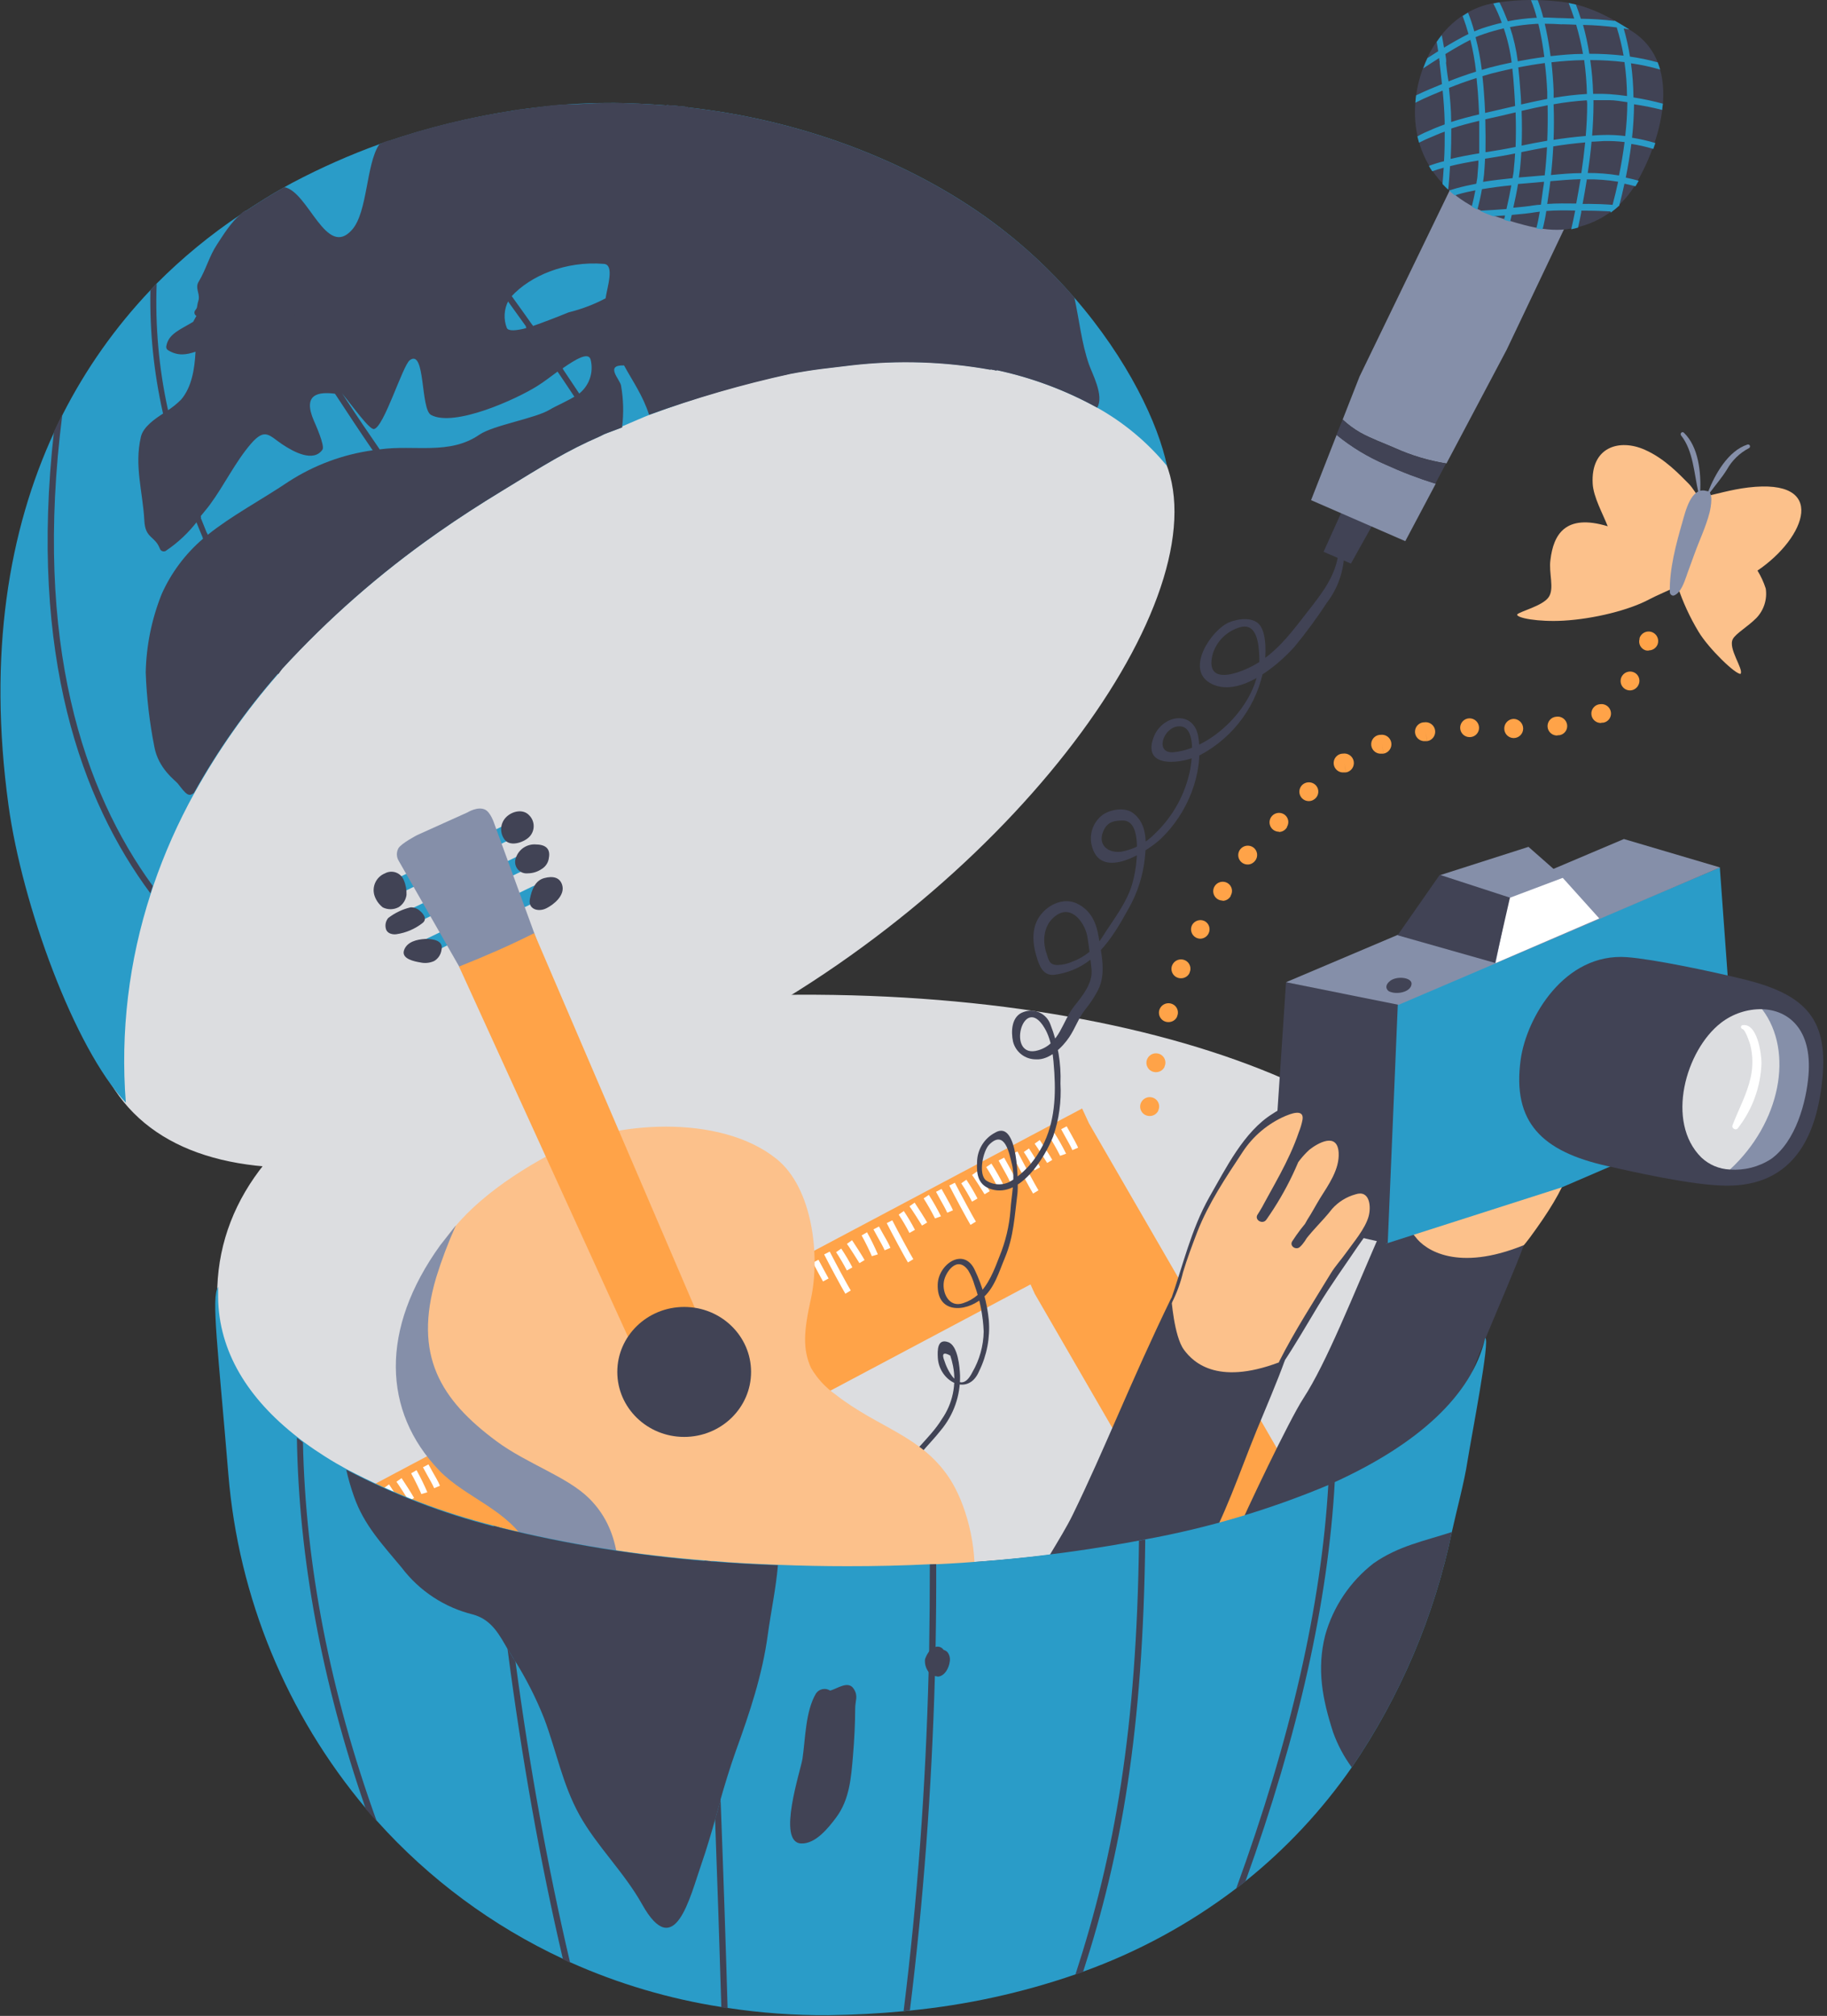 <svg width="292" height="322" viewBox="0 0 292 322" fill="none" xmlns="http://www.w3.org/2000/svg">
<rect x="0" y="0" width="292" height="322" fill="#333333" stroke="none"/>
<g clip-path="url(#clip0_1711_7310)">
<path d="M185.87 72.89C174.29 48.75 126.19 50.52 77.99 73.46C29.79 96.4 5.04 146.71 16.54 170.89C28.04 195.07 69.54 189.89 117.04 164.39C164.04 139.14 195.87 93.72 185.87 72.89Z" fill="#DCDDE0"/>
<path d="M135.37 250.22C187.26 250.22 230.87 236.88 236.7 213.09C237.146 211.28 237.371 209.424 237.37 207.56C237.37 180.31 192.07 159.25 130.37 158.89C74.72 158.56 35.79 176.24 34.73 205.61C34.73 206.15 34.73 206.68 34.73 207.22C35.04 234.47 79.59 250.22 135.37 250.22Z" fill="#DCDDE0"/>
<path d="M164.7 205.16L165.39 206.68L195.5 258.71L221.37 261.22L174.04 179.42L172.95 177.06L46.37 244.22L84.17 247.9L164.7 205.16Z" fill="#FFA348"/>
<path d="M135.35 202.94C134.831 201.932 134.257 200.954 133.63 200.01L134.45 199.44C135.099 200.406 135.694 201.407 136.23 202.44L135.35 202.94Z" fill="white"/>
<path d="M137.36 201.76C137.12 201.35 135.64 199.04 135.36 198.68L136.18 198.1C136.45 198.48 137.95 200.82 138.18 201.27L137.36 201.76Z" fill="white"/>
<path d="M139.34 200.65C139.25 200.36 138.19 198.16 137.71 197.34L138.57 196.83C139.209 197.975 139.786 199.153 140.3 200.36L139.34 200.65Z" fill="white"/>
<path d="M141.39 199.71C141.16 199.17 140.67 198.3 140.23 197.52C139.99 197.09 139.76 196.68 139.6 196.37L140.48 195.91C140.64 196.21 140.86 196.61 141.1 197.03C141.55 197.83 142.1 198.73 142.31 199.32L141.39 199.71Z" fill="white"/>
<path d="M65.36 239.76C65.12 239.35 63.64 237.04 63.36 236.68L64.18 236.1C64.45 236.48 65.95 238.82 66.18 239.27L65.36 239.76Z" fill="white"/>
<path d="M63.36 240.76C63.12 240.35 61.64 238.04 61.36 237.68L62.18 237.1C62.45 237.48 63.95 239.82 64.18 240.27L63.36 240.76Z" fill="white"/>
<path d="M67.34 238.65C67.25 238.36 66.19 236.16 65.71 235.34L66.57 234.83C67.209 235.975 67.786 237.153 68.3 238.36L67.34 238.65Z" fill="white"/>
<path d="M69.39 237.71C69.16 237.17 68.67 236.3 68.23 235.52C67.99 235.09 67.76 234.68 67.6 234.37L68.48 233.91C68.64 234.21 68.86 234.61 69.1 235.03C69.55 235.83 70.1 236.73 70.31 237.32L69.39 237.71Z" fill="white"/>
<path d="M145.35 196.94C144.831 195.932 144.257 194.954 143.63 194.01L144.45 193.44C145.099 194.406 145.694 195.407 146.23 196.44L145.35 196.94Z" fill="white"/>
<path d="M147.36 195.76C147.12 195.35 145.64 193.04 145.36 192.68L146.18 192.1C146.45 192.48 147.95 194.82 148.18 195.27L147.36 195.76Z" fill="white"/>
<path d="M149.44 194.62C148.887 193.523 148.28 192.455 147.62 191.42L148.45 190.86C149.159 191.963 149.807 193.105 150.39 194.28L149.44 194.62Z" fill="white"/>
<path d="M151.39 193.71C151.16 193.17 150.67 192.3 150.23 191.52C149.99 191.09 149.76 190.68 149.6 190.37L150.48 189.91C150.64 190.21 150.87 190.61 151.11 191.03C151.55 191.83 152.06 192.73 152.31 193.32L151.39 193.71Z" fill="white"/>
<path d="M155.35 191.94C154.831 190.932 154.257 189.954 153.63 189.01L154.45 188.44C155.099 189.406 155.694 190.407 156.23 191.44L155.35 191.94Z" fill="white"/>
<path d="M157.36 190.76C157.12 190.35 155.64 188.04 155.36 187.68L156.18 187.1C156.45 187.48 157.95 189.82 158.18 190.27L157.36 190.76Z" fill="white"/>
<path d="M159.44 189.62C158.887 188.523 158.28 187.455 157.62 186.42L158.45 185.86C159.159 186.963 159.807 188.105 160.39 189.28L159.44 189.62Z" fill="white"/>
<path d="M161.39 188.71C161.16 188.17 160.67 187.3 160.23 186.52C159.99 186.09 159.76 185.68 159.6 185.37L160.48 184.91C160.64 185.21 160.87 185.61 161.11 186.03C161.55 186.83 162.06 187.73 162.31 188.32L161.39 188.71Z" fill="white"/>
<path d="M165.35 186.94C164.831 185.932 164.257 184.954 163.63 184.01L164.45 183.44C165.099 184.406 165.694 185.407 166.23 186.44L165.35 186.94Z" fill="white"/>
<path d="M167.36 185.76C167.12 185.35 165.64 183.04 165.36 182.68L166.18 182.1C166.45 182.48 167.95 184.82 168.18 185.27L167.36 185.76Z" fill="white"/>
<path d="M169.44 184.62C168.887 183.523 168.28 182.455 167.62 181.42L168.45 180.86C169.159 181.963 169.807 183.105 170.39 184.28L169.44 184.62Z" fill="white"/>
<path d="M171.39 183.71C171.16 183.17 170.67 182.3 170.23 181.52C169.99 181.09 169.76 180.68 169.6 180.37L170.48 179.91C170.64 180.21 170.87 180.61 171.11 181.03C171.55 181.83 172.06 182.73 172.31 183.32L171.39 183.71Z" fill="white"/>
<path d="M145.11 201.65C144.58 200.78 142.58 197.07 141.72 195.37L142.61 194.92C143.51 196.69 145.49 200.35 145.97 201.13L145.11 201.65Z" fill="white"/>
<path d="M135.11 206.65C134.58 205.78 132.58 202.07 131.72 200.37L132.61 199.92C133.51 201.69 135.49 205.35 135.97 206.13L135.11 206.65Z" fill="white"/>
<path d="M165.11 190.65C164.58 189.78 162.58 186.07 161.72 184.37L162.61 183.92C163.51 185.69 165.49 189.35 165.97 190.13L165.11 190.65Z" fill="white"/>
<path d="M155.11 195.65C154.58 194.78 152.58 191.07 151.72 189.37L152.61 188.92C153.51 190.69 155.49 194.35 155.97 195.13L155.11 195.65Z" fill="white"/>
<path d="M131.54 204.69L130.92 203.56L129.92 201.69L130.81 201.22L131.81 203.08L132.43 204.21L131.54 204.69Z" fill="white"/>
<path d="M213.92 88.22C213.56 91.9 211.25 94.81 209.05 97.62C206.7 100.62 204.77 103.33 201.59 105.54C199.28 107.14 192.26 110.24 193.84 104.4C194.152 103.427 194.693 102.542 195.416 101.82C196.14 101.098 197.026 100.56 198 100.25C200.92 99.25 201.19 102.94 201.27 104.89C201.57 111.72 194.27 119.48 187.62 120.15C184.48 120.46 185.88 116.15 188.37 116.02C191.29 115.83 190.49 121.48 190.22 122.94C189.443 126.831 187.488 130.389 184.62 133.13C183.163 134.651 181.262 135.673 179.19 136.05C176.83 136.31 175.3 134.7 176.47 132.48C177.13 131.22 178.12 131.1 179.37 131.06C181.21 131 181.59 133.14 181.68 134.46C181.813 136.624 181.597 138.795 181.04 140.89C180.17 144.2 177.8 147.06 176.04 149.89C174.906 151.629 173.234 152.949 171.28 153.65C170.572 153.956 169.811 154.122 169.04 154.14C167.7 154.14 167.63 153.4 167.26 152.29C166.51 150.09 166.85 147.56 168.85 146.19C171.39 144.45 173.45 147.58 173.79 149.63C174.07 151.34 174.27 153.06 174.45 154.78C174.69 157.01 173.05 159 171.76 160.63C169.76 163.08 169.43 166.72 165.95 167.76C160.68 169.35 163.49 158.36 166.95 164.22C168.16 166.22 168.36 169.05 168.51 171.34C168.78 175.68 168.45 180.06 166.16 183.86C165.078 185.748 163.568 187.354 161.75 188.55C161.135 188.959 160.413 189.176 159.675 189.176C158.937 189.176 158.215 188.959 157.6 188.55C156.32 187.55 157.1 183.81 158.12 182.81C160.64 180.32 161.33 184.37 161.72 185.92C162.31 188.24 161.63 190.98 161.5 193.32C161.3 195.853 160.707 198.34 159.74 200.69C158.92 202.83 157.99 205.26 156.27 206.83C155.596 207.425 154.806 207.874 153.95 208.15C151.68 208.94 150.57 206.53 150.85 204.73C151.08 203.23 152.99 200.44 154.75 202.93C155.185 203.659 155.521 204.443 155.75 205.26C156.619 207.646 157.115 210.153 157.22 212.69C157.178 214.98 156.551 217.221 155.4 219.2C153.33 223.31 151.22 218.36 150.96 217.42C150.47 216.21 150.78 215.91 151.88 216.53C152.061 217.077 152.207 217.635 152.32 218.2C152.605 219.661 152.594 221.165 152.286 222.622C151.979 224.079 151.381 225.459 150.53 226.68C148.53 229.97 144.92 232.42 143.53 236.11C143.31 236.7 144.24 236.95 144.45 236.37C145.55 233.37 148.45 230.92 150.39 228.43C152.419 225.995 153.502 222.909 153.44 219.74C153.39 218.39 153.11 214.93 151.54 214.38C149.79 213.76 149.82 215.7 149.89 216.91C150.11 220.65 154.74 223.2 156.5 218.99C157.73 216.477 158.261 213.679 158.04 210.89C157.767 208.114 157.013 205.407 155.81 202.89C154.08 199.12 149.98 201.89 149.87 205.15C149.71 209.76 154.13 209.69 156.92 207.44C158.92 205.86 159.67 203.13 160.61 200.9C162.03 197.51 162.15 194.23 162.61 190.67C162.77 189.43 162.82 178.67 159.04 180.92C158.179 181.372 157.457 182.048 156.95 182.877C156.443 183.707 156.17 184.658 156.16 185.63C156.05 187.68 156.37 189.38 158.55 189.99C163.12 191.26 167 184.87 168.33 181.5C169.259 178.792 169.653 175.929 169.49 173.07C169.621 169.856 169.076 166.65 167.89 163.66C167.744 163.239 167.515 162.852 167.216 162.522C166.917 162.192 166.555 161.926 166.15 161.739C165.746 161.552 165.308 161.449 164.863 161.435C164.418 161.422 163.975 161.498 163.56 161.66C161.64 162.32 161.56 164.8 161.91 166.39C162.118 167.203 162.593 167.923 163.258 168.434C163.923 168.945 164.741 169.218 165.58 169.21C167.72 169.36 169.82 167.26 170.89 165.67C171.83 164.28 172.4 162.56 173.44 161.26C174.237 160.288 174.931 159.236 175.51 158.12C176.8 155.54 176.06 152.52 175.62 149.81C175.24 147.44 174.43 145.46 172.15 144.33C170.07 143.33 167.69 144.41 166.37 146.07C164.84 147.99 164.98 150.47 165.63 152.69C166.08 154.2 166.68 155.99 168.63 155.69C174.74 154.79 177.63 150.13 180.42 145.05C181.833 142.548 182.708 139.779 182.99 136.92C183.24 134.4 183.3 131.61 181.16 129.92C179.81 128.84 177.4 129.29 176.16 130.21C175.409 130.794 174.853 131.593 174.565 132.5C174.278 133.407 174.273 134.38 174.55 135.29C176.11 140.71 183.34 136.03 185.55 133.96C189.75 129.96 192.35 123.68 191.55 117.89C190.92 113.23 185.64 114.12 184.33 117.89C182.52 123.03 189.33 121.89 191.88 120.57C194.537 119.15 196.833 117.141 198.594 114.698C200.355 112.254 201.534 109.439 202.04 106.47C202.35 104.74 202.46 101.47 201.44 99.97C200.42 98.47 197.91 98.79 196.44 99.41C193.66 100.58 189.44 106.77 193.36 109.08C197.84 111.69 204.18 106.38 206.95 103.24C208.79 101.002 210.506 98.665 212.09 96.24C213.846 93.94 214.811 91.134 214.84 88.24C214.824 88.131 214.769 88.031 214.685 87.959C214.602 87.887 214.495 87.848 214.385 87.848C214.275 87.848 214.168 87.887 214.085 87.959C214.001 88.031 213.946 88.131 213.93 88.24L213.92 88.22Z" fill="#414355"/>
<path d="M215.04 80.39L211.54 88.14L215.91 90.02L219.69 83.26L215.04 80.39Z" fill="#414355"/>
<path d="M222.97 71.58C225.587 72.755 228.348 73.578 231.18 74.03L240.79 55.89L250.79 34.89L233.04 27.64L217.29 60.14L214.59 67.02C215.449 67.817 216.395 68.515 217.41 69.1C219.17 70.08 221.14 70.77 222.97 71.58Z" fill="#858FA9"/>
<path d="M213.63 69.46L209.54 79.89L224.6 86.44L229.47 77.26C226.74 76.415 224.067 75.393 221.47 74.2C218.646 72.998 216.006 71.402 213.63 69.46Z" fill="#858FA9"/>
<path d="M222.97 71.58C221.14 70.77 219.17 70.08 217.41 69.1C216.392 68.515 215.446 67.814 214.59 67.01L213.59 69.46C215.959 71.398 218.588 72.993 221.4 74.2C223.998 75.391 226.67 76.413 229.4 77.26L231.11 74.03C228.301 73.573 225.565 72.749 222.97 71.58Z" fill="#414355"/>
<path d="M239.85 0.33C231.39 1.24 227.21 8.95 226.34 15.19C225.01 24.66 230.53 31.92 239.51 34.72C243.15 35.86 247.18 37.22 251.02 36.52C253.09 36.19 255.066 35.422 256.816 34.269C258.566 33.115 260.05 31.602 261.17 29.83C265.35 23.07 269.27 10.45 260.88 5.02C257 2.5 253.25 0.55 248.73 0.2C245.775 -0.107 242.795 -0.063 239.85 0.33Z" fill="#414355"/>
<path d="M265.66 17.56C265.66 17.23 265.74 16.89 265.77 16.56C264.222 16.143 262.653 15.809 261.07 15.56C261.052 13.737 260.918 11.916 260.67 10.11C262.245 10.333 263.802 10.667 265.33 11.11C265.219 10.72 265.089 10.336 264.94 9.96C263.484 9.56 262.005 9.252 260.51 9.04C260.27 7.524 259.936 6.024 259.51 4.55L260.41 4.71L259.35 4.05C258.95 3.81 258.56 3.57 258.16 3.35L258.04 3.28C258.044 3.3 258.044 3.32 258.04 3.34C256.254 3.13 254.458 3.013 252.66 2.99C252.42 2.23 252.16 1.48 251.87 0.73L250.71 0.48C251.04 1.3 251.33 2.13 251.6 2.96L249.71 2.89C248.71 2.89 247.71 2.79 246.65 2.8C246.414 1.859 246.12 0.934 245.77 0.03H244.69C245.069 0.946 245.379 1.889 245.62 2.85H245.35C243.882 2.929 242.422 3.113 240.98 3.4C240.62 2.48 240.18 1.4 239.67 0.4C239.32 0.4 238.98 0.5 238.67 0.57C239.19 1.57 239.67 2.65 240.02 3.64C239.02 3.87 238.02 4.15 236.84 4.54C236.47 4.66 236.06 4.83 235.63 5.02C235.356 4.001 235.022 2.999 234.63 2.02C234.33 2.19 234.05 2.37 233.77 2.56C234.14 3.56 234.44 4.5 234.7 5.43C233.48 6.03 232.13 6.8 230.79 7.61C230.68 6.97 230.57 6.3 230.43 5.61C230.14 5.96 229.87 6.33 229.62 6.7C229.71 7.21 229.79 7.7 229.86 8.18L228.14 9.28C227.9 9.78 227.7 10.28 227.51 10.8L227.45 10.93C228.24 10.41 229.11 9.84 230.02 9.27C230.02 9.45 230.02 9.63 230.09 9.8V10.13C230.22 11.22 230.35 12.32 230.46 13.43L228.4 14.29C227.7 14.59 227.01 14.9 226.33 15.23C226.27 15.63 226.24 16.02 226.21 16.41C227.06 15.97 227.92 15.58 228.79 15.21L230.57 14.47C230.73 16.09 230.85 17.71 230.89 19.34C230.89 19.51 230.89 19.7 230.89 19.88C230.31 20.09 229.72 20.3 229.15 20.55L228.61 20.79C227.97 21.06 227.24 21.37 226.53 21.79C226.61 22.13 226.7 22.46 226.8 22.79C227.515 22.418 228.249 22.084 229 21.79L229.56 21.55C229.99 21.35 230.45 21.19 230.9 21.03C230.9 22.53 230.9 24.1 230.79 25.75C229.969 25.953 229.161 26.203 228.37 26.5C228.54 26.79 228.72 27.08 228.91 27.36C229.49 27.14 230.11 26.96 230.74 26.79C230.69 27.64 230.62 28.51 230.55 29.4C230.843 29.713 231.143 30.013 231.45 30.3C231.45 30.11 231.51 29.93 231.52 29.74C231.62 28.63 231.69 27.57 231.75 26.54C233.24 26.16 234.75 25.89 236.29 25.64C236.29 26.38 236.21 27.13 236.15 27.86C236.15 28.37 236.02 28.86 235.95 29.35C234.87 29.55 233.8 29.79 232.75 30.08L231.6 30.43C231.89 30.7 232.19 30.95 232.5 31.2C232.67 31.2 232.84 31.09 233.02 31.05C233.92 30.79 234.86 30.58 235.8 30.4C235.64 31.29 235.44 32.15 235.22 33.01C235.52 33.18 235.82 33.34 236.13 33.49C236.4 32.43 236.66 31.34 236.85 30.22C238.41 29.96 239.98 29.75 241.55 29.6C241.33 30.87 241.06 32.13 240.77 33.39C239.4 33.49 237.92 33.59 236.49 33.66C237.193 33.994 237.914 34.287 238.65 34.54L240.53 34.41C240.53 34.64 240.42 34.87 240.36 35.11L241.36 35.4C241.45 35.04 241.54 34.69 241.62 34.33C243.15 34.2 244.48 34.06 245.32 33.91L246.1 33.81C245.95 34.71 245.77 35.61 245.54 36.48C245.87 36.54 246.2 36.6 246.54 36.64C246.79 35.671 246.99 34.69 247.14 33.7C248.65 33.58 250.21 33.6 251.74 33.63C251.74 33.63 251.74 33.68 251.74 33.71C251.57 34.61 251.36 35.6 251.12 36.62C251.49 36.55 251.85 36.46 252.21 36.36C252.41 35.5 252.58 34.67 252.73 33.9C252.73 33.82 252.73 33.73 252.73 33.65H253.73C255.04 33.65 256.25 33.71 257.41 33.77V33.97L257.67 33.78C258.039 33.506 258.393 33.212 258.73 32.9H258.78C259.09 31.73 259.37 30.54 259.63 29.34C260.22 29.47 260.81 29.6 261.39 29.76C261.56 29.47 261.74 29.18 261.91 28.87C261.22 28.68 260.53 28.51 259.84 28.37C260.2 26.59 260.5 24.79 260.73 22.99C261.918 23.171 263.091 23.438 264.24 23.79L264.57 22.85C263.349 22.478 262.102 22.194 260.84 22C261.036 20.227 261.143 18.444 261.16 16.66C262.675 16.879 264.177 17.18 265.66 17.56ZM260.06 15.34C259.12 15.21 258.18 15.1 257.26 15.04C256.34 14.98 255.51 14.98 254.62 14.99C254.575 13.186 254.421 11.386 254.16 9.6C255.988 9.593 257.815 9.7 259.63 9.92C259.887 11.716 260.024 13.526 260.04 15.34H260.06ZM253.67 16.65C253.67 18.36 253.58 20.05 253.44 21.72C251.65 21.87 249.93 22.08 248.3 22.34C248.37 20.51 248.38 18.61 248.3 16.66C250.056 16.345 251.829 16.131 253.61 16.02C253.65 16.23 253.67 16.44 253.67 16.65ZM252.74 27.65C251.11 27.65 249.49 27.81 247.88 27.96C248.05 26.49 248.17 24.96 248.25 23.38C249.87 23.12 251.58 22.9 253.35 22.75C253.19 24.39 252.98 26.03 252.74 27.63V27.65ZM237.16 14.65C237.1 13.84 237.02 13 236.93 12.16L238.35 11.75C239.35 11.5 240.43 11.23 241.71 10.96C241.83 12.03 241.92 13.1 241.99 14.15C242.06 15.2 242.11 16.03 242.15 16.93L241.22 17.15C240.22 17.39 239.22 17.61 238.27 17.83L237.36 18.04C237.32 16.95 237.25 15.82 237.16 14.67V14.65ZM253.63 15.01C251.846 15.114 250.07 15.321 248.31 15.63V14.52C248.24 12.93 248.12 11.42 247.96 9.95C249.62 9.76 251.38 9.63 253.19 9.6C253.441 11.4 253.588 13.213 253.63 15.03V15.01ZM247.29 22.48C245.82 22.73 244.45 22.99 243.19 23.26C243.26 21.51 243.26 19.68 243.19 17.71C244.56 17.39 245.95 17.08 247.35 16.81C247.38 18.79 247.37 20.68 247.29 22.5V22.48ZM247.29 14.56C247.29 14.98 247.29 15.39 247.29 15.8C245.89 16.07 244.49 16.37 243.11 16.69C243.11 15.85 243.03 14.98 242.96 14.08C242.88 12.99 242.79 11.88 242.66 10.76C243.96 10.51 245.39 10.27 246.9 10.07C247.09 11.53 247.21 13.01 247.28 14.58L247.29 14.56ZM237.4 19.06L238.5 18.81C239.5 18.59 240.5 18.37 241.5 18.12L242.23 17.95C242.3 19.95 242.29 21.73 242.23 23.47C240.68 23.8 239.09 24.05 237.55 24.3H237.42C237.44 22.63 237.44 20.89 237.39 19.08L237.4 19.06ZM242.93 27.06C243.02 26.16 243.09 25.24 243.15 24.3C244.41 24.04 245.78 23.77 247.25 23.51C247.17 25.07 247.05 26.57 246.88 28.02H246.68L243.87 28.26L242.75 28.35C242.8 27.94 242.87 27.51 242.92 27.07L242.93 27.06ZM258.39 4.37C258.855 5.851 259.223 7.361 259.49 8.89C257.671 8.682 255.841 8.581 254.01 8.59C253.765 7.035 253.431 5.496 253.01 3.98C254.806 4.015 256.599 4.149 258.38 4.38L258.39 4.37ZM249.66 3.87C250.41 3.87 251.16 3.93 251.91 3.95C252.361 5.481 252.725 7.037 253 8.61C251.21 8.61 249.47 8.79 247.82 8.97C247.63 7.53 247.4 6.14 247.11 4.79C247.04 4.46 246.97 4.12 246.89 3.79C247.81 3.79 248.74 3.83 249.65 3.89L249.66 3.87ZM245.41 3.81H245.87L246.14 5.01C246.42 6.33 246.64 7.69 246.82 9.1C245.31 9.3 243.88 9.54 242.58 9.79C242.344 7.933 241.926 6.104 241.33 4.33C242.673 4.068 244.033 3.897 245.4 3.82L245.41 3.81ZM237.13 5.44C238.184 5.083 239.255 4.779 240.34 4.53C240.947 6.298 241.369 8.125 241.6 9.98C240.27 10.25 239.09 10.53 238.11 10.79C237.67 10.91 237.26 11.04 236.83 11.17C236.615 9.406 236.281 7.659 235.83 5.94C236.25 5.751 236.681 5.588 237.12 5.45L237.13 5.44ZM231.13 9.97V9.64C231.13 9.31 231.04 8.98 231 8.64C232.36 7.8 233.76 6.99 235 6.37C235.417 8.038 235.721 9.732 235.91 11.44C234.36 11.93 232.91 12.44 231.51 13C231.33 12 231.21 10.98 231.1 9.98L231.13 9.97ZM231.93 19.27C231.93 17.52 231.75 15.77 231.58 14.04C232.96 13.49 234.43 12.95 235.99 12.46C236.07 13.23 236.14 13.99 236.2 14.73C236.29 15.94 236.35 17.12 236.4 18.27C234.91 18.62 233.4 19.01 231.93 19.49V19.27ZM231.85 25.38C231.93 23.69 231.96 22.07 231.95 20.53C233.41 20.04 234.95 19.65 236.42 19.3C236.42 21.07 236.42 22.81 236.42 24.49C234.88 24.74 233.36 25.02 231.82 25.39L231.85 25.38ZM237.03 29.04C237.09 28.64 237.15 28.24 237.19 27.83C237.26 27.01 237.31 26.18 237.35 25.35L237.69 25.3C239.16 25.06 240.69 24.82 242.15 24.51C242.1 25.34 242.04 26.15 241.95 26.95C241.95 27.46 241.82 27.95 241.74 28.46C240.15 28.62 238.57 28.8 237.04 29.05L237.03 29.04ZM245.15 32.8C244.39 32.94 243.22 33.06 241.86 33.18C242.14 31.93 242.41 30.67 242.62 29.39L243.96 29.28C244.89 29.21 245.83 29.12 246.77 29.03C246.77 29.35 246.69 29.67 246.64 30.03C246.59 30.39 246.52 30.9 246.46 31.35C246.4 31.8 246.33 32.25 246.27 32.7C245.86 32.71 245.49 32.75 245.12 32.81L245.15 32.8ZM247.29 32.57C247.35 32.19 247.4 31.82 247.45 31.45C247.5 31.08 247.57 30.56 247.64 30.13L247.79 28.94C249.39 28.8 251 28.67 252.61 28.62C252.39 29.94 252.16 31.24 251.92 32.51C250.36 32.49 248.8 32.47 247.26 32.58L247.29 32.57ZM253.76 32.57H252.94C253.18 31.29 253.41 29.98 253.62 28.65C255.295 28.624 256.968 28.752 258.62 29.03C258.35 30.27 258.05 31.5 257.73 32.72C256.44 32.62 255.13 32.57 253.73 32.56L253.76 32.57ZM258.76 28.03C257.108 27.752 255.435 27.618 253.76 27.63C254.01 26 254.22 24.35 254.37 22.63C255.01 22.63 255.65 22.55 256.3 22.53C257.419 22.501 258.539 22.555 259.65 22.69C259.42 24.49 259.12 26.27 258.76 28.02V28.03ZM259.76 21.73C258.602 21.587 257.436 21.53 256.27 21.56C255.66 21.56 255.06 21.62 254.46 21.66C254.59 20.01 254.67 18.35 254.68 16.66C254.68 16.44 254.68 16.22 254.68 16C255.53 16 256.38 16 257.22 16C258.06 16 259.13 16.18 260.09 16.32C260.078 18.125 259.964 19.928 259.75 21.72L259.76 21.73Z" fill="#2A9CC8"/>
<path d="M70.79 222.14C73.42 226.82 79.43 229.88 83.29 234.22C91.04 242.89 98.04 252.09 107.53 256.89C118.99 262.66 131.08 263.89 145.46 263.75C159.04 263.59 157.04 244.13 151.73 236.1C147.21 229.27 140.37 228.1 133.54 222.75C131.942 221.633 130.604 220.183 129.62 218.5C128.26 215.5 128.46 212.59 129.62 207.39C131.08 200.63 129.92 189.76 124.08 185.09C114.91 177.75 97.75 179.25 89.41 183.59C72.64 192.26 60.96 204.64 70.79 222.14Z" fill="#FCC18B"/>
<path d="M70.37 198.89C60.72 212.26 61.12 225.44 70.21 234.89C74.37 239.22 81.4 241.24 84.37 246.89C88.37 254.54 75.97 258.89 79.04 263.72C83.37 270.56 95.52 277.21 98.21 260.39C99.74 250.79 98.95 244.15 94.21 239.39C90.72 235.89 84.21 233.81 79.37 230.22C70.37 223.56 66.03 216.48 69.71 204.06C70.591 201.218 71.646 198.432 72.87 195.72L70.37 198.89Z" fill="#858FA9"/>
<path d="M63.85 142.76C70.1 139.76 75.6 136.91 81.85 133.95C83.6 133.12 82.85 130.77 81.1 131.59C74.85 134.59 69.23 137.59 62.98 140.51C61.23 141.34 62.12 143.88 63.86 143.06L63.85 142.76Z" fill="#2A9CC8"/>
<path d="M65.85 147.76C72.1 144.81 77.6 141.91 83.85 138.95C85.6 138.12 84.85 135.77 83.1 136.59C76.85 139.59 71.23 142.59 64.98 145.51C63.23 146.34 65.85 147.76 65.85 147.76Z" fill="#2A9CC8"/>
<path d="M67.85 152.76C74.1 149.81 79.6 146.91 85.85 143.95C87.6 143.12 86.85 140.77 85.1 141.59C78.85 144.59 73.23 147.59 66.98 150.51C65.23 151.34 67.85 152.76 67.85 152.76Z" fill="#2A9CC8"/>
<path d="M67.54 147.43C68.33 146.81 67.68 145.94 67.04 145.43C66.646 145.091 66.139 144.913 65.62 144.93C64.319 145.239 63.098 145.822 62.04 146.64C61.834 146.892 61.695 147.192 61.637 147.512C61.58 147.832 61.605 148.162 61.71 148.47C61.96 149.18 62.86 149.3 63.37 149.22C64.893 148.998 66.33 148.381 67.54 147.43Z" fill="#414355"/>
<path d="M63.74 144.89C64.072 144.673 64.353 144.388 64.566 144.053C64.778 143.719 64.916 143.342 64.97 142.95C65.006 142.137 64.855 141.326 64.53 140.58C64.418 140.3 64.249 140.047 64.032 139.838C63.815 139.628 63.557 139.467 63.273 139.365C62.99 139.263 62.688 139.222 62.387 139.245C62.087 139.269 61.794 139.355 61.53 139.5C60.834 139.779 60.274 140.318 59.968 141.003C59.661 141.688 59.634 142.465 59.89 143.17C60.147 143.868 60.594 144.481 61.18 144.94C61.579 145.138 62.02 145.237 62.466 145.229C62.912 145.22 63.349 145.104 63.74 144.89Z" fill="#414355"/>
<path d="M67.95 149.98C66.67 150.05 65.03 150.41 64.57 151.8C64.11 153.19 66.34 153.59 67.17 153.73C67.911 153.899 68.687 153.821 69.38 153.51C69.696 153.324 69.967 153.07 70.171 152.765C70.375 152.46 70.508 152.113 70.56 151.75C70.96 150.18 69.1 149.95 67.95 149.98Z" fill="#414355"/>
<path d="M84.56 130.21C83.56 129.15 81.83 129.59 80.91 130.51C80.465 130.948 80.183 131.525 80.112 132.146C80.041 132.767 80.185 133.393 80.52 133.92C81.34 135.38 83.61 134.6 84.52 133.75C84.762 133.524 84.955 133.251 85.088 132.949C85.222 132.646 85.292 132.319 85.296 131.989C85.3 131.658 85.237 131.33 85.11 131.024C84.984 130.718 84.796 130.441 84.56 130.21Z" fill="#414355"/>
<path d="M87.73 136.99C87.97 135.69 87.32 134.92 85.73 134.89C85.032 134.82 84.33 134.987 83.739 135.364C83.147 135.741 82.7 136.307 82.47 136.97C82.346 137.263 82.302 137.584 82.34 137.9C82.378 138.216 82.498 138.516 82.688 138.772C82.877 139.027 83.131 139.229 83.422 139.356C83.714 139.484 84.033 139.534 84.35 139.5C85.167 139.495 85.962 139.24 86.63 138.77C86.937 138.577 87.195 138.316 87.386 138.007C87.577 137.699 87.694 137.351 87.73 136.99Z" fill="#414355"/>
<path d="M89.85 141.36C89.49 140.18 88.44 139.87 86.98 140.26C85.52 140.65 84.98 142.13 84.69 143.6C84.36 145.22 86 145.71 87.26 145.11C88.52 144.51 90.35 142.99 89.85 141.36Z" fill="#414355"/>
<path d="M85.92 150.51L78.98 131.51C78.98 131.51 78.42 129.76 77.54 129.33C76.37 128.74 74.73 129.76 74.73 129.76L66.67 133.39C66.67 133.39 64.12 134.71 63.67 135.51C63.503 135.819 63.421 136.167 63.432 136.518C63.442 136.869 63.545 137.211 63.73 137.51L74.6 156.51V156.74C79.19 154.9 82.38 153.93 86.14 151.26L85.92 150.51Z" fill="#858FA9"/>
<path d="M112.04 211.22L85.37 149.06C81.37 151.06 77.97 152.55 73.37 154.39L101.37 215.72L112.04 211.22Z" fill="#FFA348"/>
<path d="M109.35 229.52C115.254 229.52 120.04 224.873 120.04 219.14C120.04 213.407 115.254 208.76 109.35 208.76C103.446 208.76 98.66 213.407 98.66 219.14C98.66 224.873 103.446 229.52 109.35 229.52Z" fill="#414355"/>
<path d="M244.54 197.64C250.32 189.8 253.29 183.64 249.79 179.89C246.47 176.34 239.22 176.99 232 179.84C211.66 187.89 230.54 216.64 244.54 197.64Z" fill="#FCC18B"/>
<path d="M221.29 195.39C216.04 207.39 212.04 217.64 208.29 223.39C206.05 226.83 199.12 241.39 197.54 245.14C207.23 244.38 224.08 241.23 229.04 232.64C232.86 226.03 234.89 219.98 237.79 212.89C239.12 209.65 242.36 202.2 243.54 198.89C233.03 203.17 227.79 199.72 226.21 197.56C224.63 195.4 221.29 195.39 221.29 195.39Z" fill="#414355"/>
<path d="M277.7 177.56L249.66 189.64L221.54 198.64L222.45 160.77L274.87 138.56L277.7 177.56Z" fill="#2A9CC8"/>
<path d="M221.79 198.64L203.04 194.39L205.54 156.89L223.41 160.31L221.79 198.64Z" fill="#414355"/>
<path d="M279.04 156.51C273.71 155.18 264.24 153.2 260.04 152.89C250.04 152.14 243.96 162.57 243.04 169.26C241.67 179.26 246.42 183.93 256.92 186.26C260.29 187.01 270.48 189.39 276.04 189.39C286.04 189.39 289.87 182.34 291.04 174.14C292.54 163.64 289.54 159.14 279.04 156.51Z" fill="#414355"/>
<path d="M281.63 161.2C285.09 169.69 281.83 179.39 276.48 186.81C278.79 186.981 281.093 186.395 283.04 185.14C287.04 182.32 288.69 175.96 289.04 171.76C289.65 164.4 285.84 161.33 281.63 161.2Z" fill="#858FA9"/>
<path d="M281.63 161.2C279.248 161.157 276.922 161.929 275.04 163.39C269.41 167.76 266.16 179.2 271.92 184.89C273.163 186.059 274.785 186.741 276.49 186.81C284.54 179.39 286.79 168.01 281.63 161.2Z" fill="#DCDDE0"/>
<path d="M278.46 164.35C278.98 164.45 279.68 166.71 279.73 166.87C280.163 168.587 280.187 170.382 279.8 172.11C279.2 174.81 277.87 177.19 276.89 179.76C276.72 180.21 277.42 180.63 277.73 180.24C280.068 177.261 281.399 173.615 281.53 169.83C281.53 168.26 280.84 163.31 278.46 163.76C278.398 163.78 278.343 163.82 278.305 163.873C278.266 163.926 278.245 163.989 278.245 164.055C278.245 164.121 278.266 164.184 278.305 164.237C278.343 164.29 278.398 164.33 278.46 164.35Z" fill="white"/>
<path d="M259.54 134.02L205.54 156.89L223.53 160.5L274.91 138.56L259.54 134.02Z" fill="#858FA9"/>
<path d="M255.6 146.7L239.04 153.83L241.2 143.06L249.54 139.97L255.6 146.7Z" fill="white"/>
<path d="M241.41 143.02L230.12 139.72L223.37 149.39L238.95 153.81L241.41 143.02Z" fill="#414355"/>
<path d="M244.29 135.27L230.22 139.77L241.35 143.39L249.87 140.18L244.29 135.27Z" fill="#858FA9"/>
<path d="M222.04 156.8C221.6 157.17 221.32 157.8 221.92 158.3C223.04 158.95 225.46 158.54 225.6 157.2C225.73 156.08 223.04 155.8 222.04 156.8Z" fill="#414355"/>
<path d="M193.62 191.81C196.05 187.52 200.79 177.97 207.29 177.06C210.8 176.56 207.99 182.53 206.62 185.89C208.02 184.09 211.29 180.81 213.21 182.22C215.13 183.63 213.79 186.39 212.62 189.06C212.27 189.87 210.74 193.33 210.46 194.22C215.04 190.72 217.54 189.16 218.79 191.47C220.04 193.78 217.71 197.64 213.96 202.47C211.34 205.85 206.86 214.47 204.29 218.06C202.22 220.93 201.73 220.62 197.51 220.14C191.81 219.51 187.77 219.49 187.04 216.14C186.7 214.57 186.36 210.68 187.21 208.31C188.96 203.39 190.79 196.81 193.62 191.81Z" fill="#FCC18B"/>
<path d="M187.21 207.31C180.54 221.06 176.67 231.26 171.42 242.01C169.62 245.7 165.99 250.85 164.42 254.64C174.11 253.88 187.12 257.21 192.08 248.64C195.9 242.03 197.97 235.5 200.87 228.41C202.2 225.17 204.19 220.55 205.37 217.24C194.87 221.53 190.79 217.74 189.21 215.58C187.63 213.42 187.21 207.31 187.21 207.31Z" fill="#414355"/>
<path d="M187.32 208.04C188.093 206.504 188.684 204.883 189.08 203.21C189.74 201.03 190.55 198.87 191.37 196.74C193.15 192.2 195.9 188.1 198.57 184.06C200.242 181.485 202.64 179.463 205.46 178.25C206 178.04 208.46 176.94 208.18 178.83C208.05 179.514 207.852 180.184 207.59 180.83C205.97 185.6 203.4 189.56 201.09 193.99L202.57 194.61C203.13 192.04 205.18 189.28 206.57 187.07C207.28 185.792 208.192 184.638 209.27 183.65C210.63 182.57 213.75 180.8 213.95 184.12C214.1 186.83 212.32 189.25 210.95 191.45C210.27 192.57 209.66 193.73 208.95 194.82C208.331 195.996 207.583 197.099 206.72 198.11L207.92 199.03C209.38 196.82 211.33 195.14 212.92 193.08C213.908 191.976 215.192 191.178 216.62 190.78C218.96 189.99 219.16 192.78 218.74 194.29C218.19 196.29 216.29 198.48 215.1 200.16C214.3 201.28 213.41 202.23 212.7 203.39C209.88 208.03 206.89 212.64 204.44 217.48C204.413 217.553 204.412 217.633 204.438 217.706C204.464 217.779 204.515 217.841 204.582 217.88C204.648 217.919 204.727 217.934 204.804 217.921C204.88 217.908 204.95 217.869 205 217.81C207 214.81 208.81 211.67 210.68 208.57C212.68 205.28 214.83 202.31 216.97 199.14C218.08 197.49 220.06 195.21 219.97 193.06C219.97 192 219.6 189.99 218.34 189.64C216.4 189.11 214.1 190.37 212.64 191.47C210.262 193.398 208.203 195.689 206.54 198.26C206.04 199.02 207.12 199.74 207.74 199.19C208.92 198.13 209.59 196.19 210.41 194.81C211.41 193.06 212.41 191.18 213.31 189.36C214.21 187.54 215.8 183.81 214.15 181.84C209.96 176.84 202.44 191.89 201 193.99C200.41 194.85 201.82 195.67 202.4 194.81C205.615 190.255 208.023 185.181 209.52 179.81C209.88 178.42 209.8 177.11 208.58 176.26C207.36 175.41 204.37 177.26 203.4 177.9C198.77 180.77 195.92 186.65 193.28 191.22C190.32 196.46 189.04 202.28 187.04 207.89C186.97 208.09 187.27 208.2 187.37 208.03L187.32 208.04Z" fill="#414355"/>
<path d="M171.69 47.53C167.767 43.012 163.357 38.94 158.54 35.39C145.32 25.67 127.96 19.14 109.96 17.16L109.78 17.07C108.7 16.95 107.62 16.86 106.53 16.78L106.68 16.84C103.68 16.62 100.14 16.42 97.21 16.45C95.11 16.45 92.99 16.53 90.88 16.67C88.56 16.82 85.88 17.14 83.47 17.45C82.98 17.51 82.47 17.59 82.02 17.67C75.107 18.739 68.301 20.412 61.68 22.67L61.04 22.89L60.66 23.02C55.908 24.742 51.28 26.791 46.81 29.15C46.35 29.39 45.9 29.65 45.45 29.9C43.4 31.03 41.23 32.41 39.23 33.73C39.234 33.71 39.234 33.69 39.23 33.67L38.74 33.99L38.66 34.07L38.4 34.3C33.595 37.513 29.119 41.194 25.04 45.29L24.04 46.35C18.439 52.241 13.723 58.914 10.04 66.16C9.58 67.08 9.13 68 8.69 68.95C1.38 84.71 -1.96 104.47 1.36 128.64C3.54 144.51 11.86 167.39 20.11 176.14C19.227 164.835 20.587 153.468 24.11 142.69C24.23 142.3 24.36 141.91 24.49 141.52C26.244 136.374 28.453 131.394 31.09 126.64C34.865 119.851 39.351 113.482 44.47 107.64L45.04 106.89C52.407 98.86 60.621 91.652 69.54 85.39L70.12 84.98C73.22 82.8 76.71 80.55 80.12 78.47C86.98 74.27 90.56 72.02 95.91 69.68C96.1 69.6 96.32 69.48 96.54 69.37C97.34 69.03 98.54 68.63 99.43 68.27C99.43 68.21 99.43 68.16 99.43 68.11C100.61 67.61 103.13 66.51 103.75 66.28C110.786 63.651 117.997 61.516 125.33 59.89L126.08 59.73C127.84 59.38 129.73 59.09 131.22 58.9L136.06 58.32C143.471 57.466 150.968 57.705 158.31 59.03L158.26 58.96L159.26 59.17L159.19 59.08C164.822 60.277 170.248 62.299 175.29 65.08C179.589 67.466 183.399 70.641 186.52 74.44C185.14 67.74 180.29 57.41 171.69 47.53Z" fill="#2A9CC8"/>
<path d="M174.04 58.19C172.85 54.78 172.5 51.09 171.71 47.53C167.781 43.011 163.364 38.939 158.54 35.39C145.32 25.67 127.96 19.14 109.96 17.16L109.78 17.07C108.7 16.95 107.62 16.86 106.53 16.78L106.68 16.84C103.68 16.62 100.14 16.42 97.21 16.45C94.28 16.48 93.29 16.64 90.88 16.67C88.47 16.7 85.65 17.16 83.22 17.48C75.89 18.501 68.677 20.229 61.68 22.64L61.04 22.89L60.67 23.02L60.56 23.15C58.51 26.31 58.75 33.83 56.3 36.66C52.14 41.46 49.3 30.59 45.45 29.9C43.4 31.03 41.24 32.41 39.24 33.73V33.67L38.75 33.99L38.67 34.07C36.99 35.32 35.51 37.8 34.67 39.07C33.44 40.92 32.92 43.07 31.76 44.98C31.14 45.98 31.92 46.73 31.76 47.82C31.628 48.251 31.53 48.693 31.47 49.14C31.41 49.281 31.329 49.412 31.23 49.53C31.169 49.597 31.124 49.678 31.099 49.765C31.074 49.852 31.069 49.944 31.084 50.034C31.099 50.123 31.135 50.208 31.188 50.282C31.241 50.356 31.31 50.417 31.39 50.46C31.39 50.46 30.88 51.37 30.88 51.4C28.79 52.67 26.93 53.3 26.58 55.29C26.552 55.41 26.562 55.537 26.609 55.651C26.655 55.766 26.736 55.863 26.84 55.93C28.47 56.93 29.84 56.65 31.25 56.18C31.1 59.05 30.62 61.83 28.98 63.79C28.292 64.492 27.523 65.109 26.69 65.63L26.75 65.85L26.34 65.98C26.346 65.947 26.346 65.913 26.34 65.88C24.76 66.88 22.89 68.18 22.52 69.77C21.43 74.43 22.83 78.56 23.07 83.19C23.22 86.03 24.75 85.58 25.54 87.61C25.569 87.703 25.617 87.788 25.683 87.861C25.748 87.933 25.828 87.989 25.918 88.026C26.008 88.064 26.105 88.081 26.202 88.076C26.299 88.072 26.394 88.046 26.48 88C28.438 86.69 30.165 85.065 31.59 83.19C31.571 83.128 31.548 83.068 31.52 83.01C31.742 82.913 31.954 82.792 32.15 82.65C32.133 82.602 32.112 82.556 32.09 82.51V82.43C32.59 81.8 33.18 81.12 33.55 80.61C35.89 77.43 37.55 73.87 40.11 70.88C42.38 68.27 43.01 69.57 45.11 70.97C47.01 72.24 50.11 73.88 51.54 71.82C51.96 71.2 50.4 67.74 50.16 67.19C48.32 62.92 50.87 62.54 53.62 62.9H54.69L54.77 62.97C56.3 64.79 59.02 68.65 59.77 68.53C61.36 68.26 64.36 58.36 65.5 57.53C68.03 55.68 67.17 65.33 68.89 66.28C72.59 68.28 82.54 63.77 85.89 61.65C86.89 61.04 88.27 59.96 89.39 59.15L89.23 58.92H89.41C89.443 58.982 89.48 59.042 89.52 59.1L89.78 58.92H90L89.93 58.83C92.03 57.37 94.04 56.18 94.39 57.42C94.658 58.457 94.605 59.55 94.237 60.556C93.869 61.561 93.204 62.431 92.33 63.05L92.49 63.31L92.37 63.42C92.325 63.313 92.271 63.209 92.21 63.11C90.83 64.02 88.86 64.83 87.89 65.42C85.63 66.82 78.84 67.92 76.64 69.42C71.84 72.73 66.3 71.01 60.76 71.77L60.52 71.86V71.92H59.61C54.809 72.582 50.211 74.289 46.14 76.92C41.67 79.92 37.02 82.36 33.21 85.42C33.16 85.31 33.12 85.19 33.07 85.08C33.084 85.25 33.084 85.42 33.07 85.59C33 85.82 32.83 85.87 32.4 85.87L32.46 86.04C29.623 88.461 27.361 91.484 25.84 94.89C24.244 98.876 23.381 103.117 23.29 107.41C23.432 111.401 23.894 115.373 24.67 119.29C25.31 122.79 28.02 124.66 28.42 125.16C29.73 126.85 30.11 127.34 30.99 126.66C34.772 119.875 39.256 113.507 44.37 107.66C44.6 107.4 44.83 107.15 45.05 106.89C52.416 98.863 60.627 91.655 69.54 85.39L70.12 84.98C73.22 82.81 76.71 80.55 80.12 78.48C86.98 74.28 90.56 72.02 95.91 69.69C96.11 69.6 96.32 69.49 96.54 69.37C97.34 69.04 98.54 68.63 99.44 68.27C99.435 68.22 99.435 68.17 99.44 68.12C99.699 65.95 99.638 63.753 99.26 61.6C99.1 60.6 96.59 58.27 99.74 58.37C101.13 60.93 102.74 63.15 103.74 66.26C111.127 63.581 118.684 61.396 126.36 59.72C128.04 59.4 129.83 59.12 131.25 58.94L136.08 58.36C143.492 57.511 150.988 57.75 158.33 59.07V59.01L159.33 59.21L159.26 59.12C164.893 60.316 170.318 62.337 175.36 65.12C176.51 63.2 174.52 59.62 174.04 58.19ZM96.81 47.64C94.937 48.631 92.949 49.387 90.89 49.89C88.89 50.71 86.74 51.53 85.18 52.07L85.04 51.89C84.34 51.89 84.14 51.89 84.04 52.26L84.14 52.4C82.62 52.81 81.27 52.94 81.01 52.4C80.733 51.699 80.612 50.945 80.655 50.193C80.698 49.44 80.905 48.705 81.26 48.04C81.49 47.91 81.76 47.79 81.96 47.65L81.74 47.35C84.74 44.07 90.36 41.65 96.51 42.15C98.27 42.28 97.04 45.89 96.79 47.64H96.81Z" fill="#414355"/>
<path d="M9.97 66.16C9.51 67.067 9.06 67.997 8.62 68.95C4.63 104.74 13.04 127.89 24.04 142.69C24.16 142.3 24.28 141.91 24.42 141.52C13.43 126.46 5.28 102.82 9.97 66.16Z" fill="#414355"/>
<path d="M31.98 82.45C29.805 76.912 28.082 71.207 26.83 65.39C25.386 58.793 24.785 52.039 25.04 45.29L24.04 46.35C23.915 52.947 24.586 59.534 26.04 65.97C27.334 71.896 29.114 77.706 31.36 83.34C31.72 84.25 32.1 85.16 32.48 86.06C35.697 93.677 39.72 100.928 44.48 107.69L45.04 106.89C40.314 100.153 36.324 92.928 33.14 85.34C32.77 84.41 32.37 83.44 31.98 82.45Z" fill="#414355"/>
<path d="M60.21 71.79L60.65 71.73C58.88 69.17 57.11 66.56 55.38 63.91C48.87 53.91 42.9 43.5 39.19 33.66L38.7 33.97L38.38 34.33C41.92 43.64 47.45 53.45 53.53 62.88C55.53 65.94 57.53 68.96 59.53 71.88C62.82 76.64 66.12 81.22 69.24 85.49L70.06 84.91C67.06 80.76 63.82 76.32 60.63 71.71L60.21 71.79Z" fill="#414355"/>
<path d="M83.43 17.42C82.94 17.48 82.43 17.56 81.98 17.63C101.81 31.3 114.81 43.93 125.03 59.96L126.08 59.74C115.91 43.69 103.04 31.02 83.43 17.42Z" fill="#414355"/>
<path d="M109.78 17.07C108.7 16.95 107.62 16.86 106.53 16.78C127.62 25.26 146.12 41.78 157.88 58.88C158.35 58.96 158.81 59.06 159.28 59.16C147.98 42.39 130.2 26.08 109.78 17.07Z" fill="#414355"/>
<path d="M92.5 62.75C91.62 61.417 90.73 60.083 89.83 58.75L87.63 55.55L86.7 54.22C86.19 53.49 85.7 52.77 85.17 52.04C84.05 50.45 82.92 48.87 81.77 47.28L81.17 46.47C75.17 38.31 68.84 30.21 62.05 22.47L61.05 22.82C67.97 30.66 74.44 38.89 80.49 47.18L81.22 48.18C82.22 49.57 83.22 50.96 84.22 52.35L85.5 54.18L86.93 56.18L89.06 59.28C89.96 60.61 90.86 61.94 91.74 63.28L92.39 64.28C93.59 66.07 94.74 67.83 95.89 69.6C96.2 69.47 96.57 69.24 96.89 69.1C95.71 67.28 94.46 65.59 93.24 63.75L92.5 62.75Z" fill="#414355"/>
<path d="M237.37 213.72C235.26 222.92 226.5 230.72 213.37 236.72L212.37 237.18C202.938 241.138 193.104 244.058 183.04 245.89L182.04 246.08C171.339 248.081 160.514 249.344 149.64 249.86H148.64C144.293 250.073 139.88 250.177 135.4 250.17C131.67 250.17 128.21 250.1 124.59 249.96C120.97 249.82 117.07 249.63 114.07 249.35C113.07 249.35 113.07 249.3 113.07 249.28C101.923 248.432 90.865 246.662 80.01 243.99L79.01 243.72C70.84 241.655 62.942 238.634 55.48 234.72C53.09 233.429 50.791 231.975 48.6 230.37C48.25 230.12 47.92 229.86 47.6 229.6C39.6 223.39 34.95 215.87 34.86 207.19C34.86 206.65 34.86 206.11 34.86 205.57C33.72 207.17 34.86 215.57 36.5 235.52C38.116 255.162 45.805 273.815 58.5 288.89C59.08 289.57 59.67 290.25 60.27 290.89C68.59 300.15 78.696 307.633 89.98 312.89L91.12 313.43C98.823 316.878 106.951 319.282 115.29 320.58C115.62 320.64 115.96 320.68 116.29 320.73C121.612 321.536 126.988 321.924 132.37 321.89C136.497 321.837 140.513 321.623 144.42 321.25L145.42 321.15C154.418 320.268 163.282 318.335 171.83 315.39L173.06 314.95C181.857 311.792 190.12 307.307 197.56 301.65L199.04 300.5C205.55 295.284 211.275 289.158 216.04 282.31C223.788 270.947 229.225 258.171 232.04 244.71C232.84 241.09 234.04 236.71 234.54 233.39C235.21 229.22 238.21 213.89 237.37 213.72Z" fill="#2A9CC8"/>
<path d="M113.46 249.39C114.06 262.75 114.58 275.73 115.04 287.85C115.78 285.23 116.68 282.28 117.6 279.7C119.82 273.56 121.85 267.55 122.72 261.06C123.23 257.35 124.02 253.71 124.33 250.01C120.68 249.89 116.97 249.67 113.46 249.39Z" fill="#414355"/>
<path d="M55.34 234.76C55.663 236.193 56.071 237.605 56.56 238.99C58.15 243.59 61.15 246.73 64.19 250.39C67.023 254.127 71.055 256.775 75.61 257.89C78.67 258.74 79.87 261.25 81.29 263.69C80.46 257.31 79.75 250.57 79.08 243.86C70.837 241.77 62.868 238.715 55.34 234.76Z" fill="#414355"/>
<path d="M79.71 243.97C80.44 251.32 81.23 258.1 82.17 265.06C84.042 268.028 85.638 271.161 86.94 274.42C88.94 279.69 89.87 284.98 92.62 289.93C95.37 294.88 99.74 299.03 102.62 304.17C107.84 313.51 110.22 303.17 112.13 297.67C112.94 295.35 113.72 292.67 114.38 290.35C113.9 277.26 113.54 263.85 112.88 249.35C101.695 248.463 90.602 246.663 79.71 243.97Z" fill="#414355"/>
<path d="M132.72 270.03H132.66C132.3 269.802 131.865 269.723 131.447 269.809C131.03 269.895 130.662 270.139 130.42 270.49C128.72 273.35 128.73 277.72 128.26 280.9C127.98 282.78 124.1 294.28 128.04 294.46C130.33 294.56 132.39 291.98 133.61 290.35C135.79 287.46 136.03 283.94 136.33 280.43C136.54 277.92 136.67 275.43 136.68 272.93C136.68 271.6 137.2 270.98 136.48 269.81C135.61 268.35 133.84 269.73 132.72 270.03Z" fill="#414355"/>
<path d="M211.8 261.19C210.43 266.62 211.35 271.38 213.05 276.66C213.769 278.679 214.78 280.583 216.05 282.31C223.798 270.947 229.235 258.171 232.05 244.71C227.62 246.16 223.51 246.92 219.53 249.71C215.789 252.608 213.079 256.633 211.8 261.19Z" fill="#414355"/>
<path d="M149.93 267.81C151.04 267.69 151.67 266.39 151.79 265.42C151.838 265.164 151.833 264.901 151.776 264.646C151.72 264.392 151.612 264.152 151.46 263.94C151.294 263.743 151.07 263.603 150.82 263.54C150.654 263.29 150.399 263.114 150.107 263.047C149.815 262.98 149.508 263.027 149.25 263.18C149.25 264.75 149.16 266.04 149.12 267.6C149.378 267.709 149.651 267.78 149.93 267.81Z" fill="#414355"/>
<path d="M147.84 265.03C147.799 265.434 147.844 265.843 147.972 266.229C148.099 266.615 148.306 266.969 148.58 267.27C148.58 266.22 148.58 264.73 148.58 263.68C148.255 264.083 148.005 264.54 147.84 265.03Z" fill="#414355"/>
<path d="M47.45 229.64C47.75 248.9 51.45 268.71 58.45 288.93C59.03 289.61 59.62 290.29 60.22 290.93C52.76 270.27 48.82 250.04 48.42 230.39C48.12 230.16 47.79 229.89 47.45 229.64Z" fill="#414355"/>
<path d="M81.59 264.14C81.42 263.87 81.27 263.61 81.11 263.34C83.4 280.9 86.32 297.34 89.98 312.98L91.12 313.51C87.55 298.29 84.66 282.41 82.39 265.44L81.59 264.14Z" fill="#414355"/>
<path d="M81.59 264.14L82.39 265.44C81.463 258.487 80.633 251.34 79.9 244L78.9 243.72C79.567 250.433 80.313 256.973 81.14 263.34C81.27 263.61 81.42 263.89 81.59 264.14Z" fill="#414355"/>
<path d="M114.29 290.64C114.67 301.01 115 310.98 115.29 320.64C115.62 320.7 115.96 320.74 116.29 320.79C115.98 310.08 115.61 299.02 115.17 287.48C114.88 288.55 114.59 289.6 114.29 290.64Z" fill="#414355"/>
<path d="M115.17 287.51C114.72 275.39 114.17 262.74 113.59 249.37L112.59 249.29C113.25 263.83 113.82 277.56 114.3 290.64C114.59 289.6 114.88 288.55 115.17 287.51Z" fill="#414355"/>
<path d="M148.61 249.89C148.61 254.557 148.573 259.19 148.5 263.79C148.5 264.84 148.44 265.89 148.42 266.93C147.95 285.43 146.62 303.57 144.42 321.22L145.42 321.13C147.58 303.75 148.9 285.9 149.42 267.71C149.42 266.15 149.5 264.59 149.53 263.02C149.61 258.647 149.643 254.253 149.63 249.84L148.61 249.89Z" fill="#414355"/>
<path d="M182.04 246.09C181.68 276.33 178.14 296.2 171.88 315.39L173.11 314.95C179.24 296.08 182.7 276.42 183.04 245.9L182.04 246.09Z" fill="#414355"/>
<path d="M212.3 237.14C211.18 256.38 206.3 277.74 197.58 301.65L199.06 300.5C207.56 276.88 212.28 255.75 213.33 236.68L212.3 237.14Z" fill="#414355"/>
<path d="M271.6 79.5C274.42 78.92 276.54 78.22 279.4 77.87C292.23 76.33 288.68 85.87 280.89 91.14C281.444 92.04 281.887 93.004 282.21 94.01C282.337 94.858 282.268 95.723 282.008 96.54C281.748 97.356 281.304 98.102 280.71 98.72C279.29 100.14 277.44 101.18 276.96 102.06C276.12 103.56 278.71 106.89 278.19 107.63C277.46 107.81 273.1 103.63 271.46 100.89C270.082 98.604 268.962 96.173 268.12 93.64C267.12 94.1 264.55 95.22 263.62 95.72C260.39 97.46 254.74 98.86 249.87 99.14C245.87 99.37 242.29 98.7 242.49 98.14C242.96 97.64 246.49 96.81 247.49 95.42C248.49 94.03 247.49 91.51 247.8 89.42C248.28 85.42 250.14 82 256.95 84.06C256.17 82.06 254.66 79.38 254.55 77.25C254.23 71.37 258.83 70.04 262.88 71.84C266.07 73.25 268.4 75.77 269.88 77.25C270.54 77.89 271.27 79.22 271.6 79.5Z" fill="#FCC18B"/>
<path d="M272.71 78.42C270.27 77.72 269.36 81.75 268.88 83.42C267.88 86.88 266.79 90.95 266.88 94.59C266.88 94.91 267.23 95.25 267.57 95.11C268.66 94.67 269.19 92.98 269.57 91.93C269.57 91.86 270.42 89.61 270.81 88.5C271.62 86.25 272.64 84.18 273.24 81.84C273.43 81.04 273.96 78.41 272.71 78.42Z" fill="#858FA9"/>
<path d="M273.26 78.72C274.17 77.48 275.18 76.33 276 75.01C276.816 73.546 278.044 72.354 279.53 71.58C279.6 71.545 279.654 71.484 279.681 71.41C279.708 71.337 279.706 71.255 279.676 71.183C279.645 71.111 279.588 71.053 279.517 71.021C279.445 70.989 279.364 70.985 279.29 71.01C276.18 72.01 274.09 75.78 272.98 78.6C272.91 78.77 273.16 78.84 273.26 78.72Z" fill="#858FA9"/>
<path d="M271.74 78.6C271.87 75.47 271.51 71.43 269.13 69.12C268.83 68.84 268.44 69.26 268.69 69.57C270.62 72 270.76 75.66 271.44 78.64C271.44 78.68 271.456 78.718 271.484 78.746C271.512 78.774 271.55 78.79 271.59 78.79C271.63 78.79 271.668 78.774 271.696 78.746C271.724 78.718 271.74 78.68 271.74 78.64V78.6Z" fill="#858FA9"/>
<path d="M188.73 156.26C188.479 156.261 188.231 156.198 188.01 156.078C187.79 155.959 187.602 155.785 187.466 155.574C187.33 155.363 187.248 155.121 187.23 154.871C187.211 154.62 187.256 154.369 187.36 154.14C187.526 153.775 187.829 153.49 188.203 153.346C188.577 153.202 188.992 153.211 189.36 153.37C189.544 153.448 189.711 153.562 189.849 153.706C189.988 153.85 190.096 154.021 190.167 154.208C190.238 154.394 190.271 154.594 190.263 154.794C190.255 154.993 190.206 155.19 190.12 155.37V155.42C189.992 155.678 189.794 155.894 189.548 156.043C189.301 156.192 189.018 156.267 188.73 156.26ZM186.73 163.26C186.479 163.261 186.231 163.198 186.01 163.078C185.79 162.959 185.602 162.785 185.466 162.574C185.33 162.363 185.248 162.121 185.23 161.871C185.211 161.62 185.256 161.369 185.36 161.14C185.526 160.775 185.829 160.49 186.203 160.346C186.577 160.202 186.992 160.211 187.36 160.37C187.544 160.448 187.711 160.562 187.849 160.706C187.988 160.85 188.096 161.021 188.167 161.208C188.238 161.394 188.271 161.594 188.263 161.794C188.255 161.993 188.206 162.19 188.12 162.37V162.42C187.992 162.678 187.794 162.894 187.548 163.043C187.301 163.192 187.018 163.267 186.73 163.26ZM184.73 171.26C184.479 171.261 184.231 171.198 184.01 171.078C183.79 170.959 183.602 170.785 183.466 170.574C183.33 170.363 183.248 170.121 183.23 169.871C183.211 169.62 183.256 169.369 183.36 169.14C183.526 168.775 183.829 168.49 184.203 168.346C184.577 168.202 184.992 168.211 185.36 168.37C185.544 168.448 185.711 168.562 185.849 168.706C185.988 168.85 186.096 169.021 186.167 169.208C186.238 169.394 186.271 169.594 186.263 169.794C186.255 169.993 186.206 170.19 186.12 170.37V170.42C185.992 170.678 185.794 170.894 185.548 171.043C185.301 171.192 185.018 171.267 184.73 171.26ZM183.73 178.26C183.479 178.261 183.231 178.198 183.01 178.078C182.79 177.959 182.602 177.785 182.466 177.574C182.33 177.363 182.248 177.121 182.23 176.871C182.211 176.62 182.256 176.369 182.36 176.14C182.526 175.775 182.829 175.49 183.203 175.346C183.577 175.202 183.992 175.211 184.36 175.37C184.544 175.448 184.711 175.562 184.849 175.706C184.988 175.85 185.096 176.021 185.167 176.208C185.238 176.394 185.271 176.594 185.263 176.794C185.255 176.993 185.206 177.19 185.12 177.37V177.42C184.992 177.678 184.794 177.894 184.548 178.043C184.301 178.192 184.018 178.267 183.73 178.26ZM191.85 149.94C191.602 149.938 191.359 149.877 191.14 149.76C190.796 149.573 190.539 149.26 190.423 148.886C190.307 148.512 190.342 148.108 190.52 147.76C190.709 147.418 191.021 147.162 191.393 147.043C191.765 146.924 192.168 146.951 192.52 147.12C192.693 147.21 192.846 147.333 192.972 147.482C193.097 147.631 193.192 147.803 193.25 147.989C193.309 148.175 193.33 148.371 193.313 148.565C193.296 148.759 193.24 148.947 193.15 149.12C193.027 149.361 192.842 149.565 192.613 149.709C192.384 149.854 192.12 149.933 191.85 149.94ZM195.4 143.85C195.131 143.85 194.867 143.777 194.636 143.639C194.404 143.502 194.214 143.304 194.086 143.068C193.957 142.832 193.894 142.566 193.903 142.297C193.913 142.028 193.995 141.766 194.14 141.54C194.354 141.205 194.69 140.968 195.077 140.878C195.464 140.788 195.871 140.854 196.21 141.06C196.537 141.263 196.772 141.586 196.864 141.96C196.955 142.334 196.896 142.729 196.7 143.06C196.7 143.06 196.7 143.12 196.7 143.12C196.572 143.353 196.384 143.548 196.156 143.683C195.927 143.819 195.666 143.89 195.4 143.89V143.85ZM204.4 132.85C204.131 132.85 203.867 132.777 203.636 132.639C203.404 132.502 203.214 132.304 203.086 132.068C202.957 131.832 202.894 131.566 202.903 131.297C202.913 131.028 202.995 130.766 203.14 130.54C203.354 130.205 203.69 129.968 204.077 129.878C204.464 129.788 204.871 129.854 205.21 130.06C205.537 130.263 205.772 130.586 205.864 130.96C205.955 131.334 205.896 131.729 205.7 132.06C205.7 132.06 205.7 132.12 205.7 132.12C205.572 132.353 205.384 132.548 205.156 132.683C204.927 132.819 204.666 132.89 204.4 132.89V132.85ZM199.4 138.09C199.116 138.09 198.838 138.009 198.598 137.857C198.358 137.705 198.167 137.488 198.045 137.232C197.924 136.975 197.877 136.69 197.912 136.408C197.946 136.126 198.06 135.86 198.24 135.64C198.489 135.334 198.847 135.137 199.238 135.088C199.629 135.04 200.024 135.144 200.34 135.38C200.649 135.616 200.853 135.964 200.909 136.349C200.965 136.734 200.869 137.125 200.64 137.44C200.616 137.472 200.589 137.502 200.56 137.53C200.428 137.699 200.259 137.837 200.068 137.934C199.876 138.031 199.665 138.084 199.45 138.09H199.4ZM209.17 127.96C208.855 127.96 208.548 127.861 208.293 127.677C208.038 127.493 207.846 127.233 207.747 126.934C207.647 126.636 207.644 126.313 207.738 126.013C207.832 125.712 208.018 125.449 208.27 125.26C208.586 125.026 208.979 124.921 209.37 124.968C209.76 125.014 210.118 125.208 210.37 125.51C210.614 125.812 210.731 126.197 210.696 126.584C210.66 126.97 210.475 127.328 210.18 127.58C210.148 127.612 210.111 127.639 210.07 127.66C209.826 127.848 209.528 127.954 209.22 127.96H209.17ZM227.83 118.38C227.432 118.425 227.033 118.31 226.72 118.061C226.406 117.811 226.205 117.448 226.16 117.05C226.115 116.652 226.23 116.253 226.479 115.94C226.729 115.626 227.092 115.425 227.49 115.38H227.6C227.998 115.311 228.407 115.403 228.737 115.636C229.067 115.868 229.291 116.222 229.36 116.62C229.429 117.018 229.337 117.427 229.104 117.757C228.872 118.087 228.518 118.311 228.12 118.38L227.86 116.9L228.11 118.38H227.83ZM220.83 120.38C220.432 120.425 220.033 120.31 219.72 120.061C219.406 119.811 219.205 119.448 219.16 119.05C219.115 118.652 219.23 118.253 219.479 117.94C219.729 117.626 220.092 117.425 220.49 117.38H220.6C220.998 117.311 221.407 117.403 221.737 117.636C222.067 117.868 222.291 118.222 222.36 118.62C222.429 119.018 222.337 119.427 222.104 119.757C221.872 120.087 221.518 120.311 221.12 120.38L220.86 118.9L221.11 120.38H220.83ZM214.83 123.38C214.432 123.425 214.033 123.31 213.72 123.061C213.406 122.811 213.205 122.448 213.16 122.05C213.115 121.652 213.23 121.253 213.479 120.94C213.729 120.626 214.092 120.425 214.49 120.38H214.6C214.797 120.346 214.999 120.351 215.194 120.395C215.389 120.439 215.573 120.52 215.737 120.636C215.9 120.751 216.039 120.897 216.146 121.066C216.253 121.235 216.326 121.423 216.36 121.62C216.394 121.817 216.389 122.019 216.345 122.214C216.301 122.409 216.22 122.593 216.104 122.757C215.989 122.92 215.843 123.059 215.674 123.166C215.505 123.273 215.317 123.346 215.12 123.38L214.86 121.9L215.11 123.38H214.83ZM241.96 117.89H241.87C241.671 117.882 241.475 117.835 241.294 117.751C241.113 117.668 240.951 117.549 240.816 117.402C240.681 117.255 240.577 117.083 240.509 116.896C240.441 116.708 240.411 116.509 240.42 116.31C240.433 115.911 240.601 115.533 240.889 115.257C241.177 114.98 241.561 114.827 241.96 114.83C242.359 114.848 242.735 115.019 243.011 115.308C243.287 115.597 243.44 115.981 243.44 116.38C243.44 116.775 243.285 117.155 243.008 117.437C242.732 117.72 242.355 117.882 241.96 117.89ZM234.87 117.74C234.472 117.74 234.091 117.582 233.809 117.301C233.528 117.019 233.37 116.638 233.37 116.24C233.37 115.842 233.528 115.461 233.809 115.179C234.091 114.898 234.472 114.74 234.87 114.74C235.266 114.74 235.647 114.895 235.931 115.171C236.215 115.447 236.38 115.824 236.39 116.22C236.401 116.611 236.256 116.99 235.988 117.275C235.721 117.56 235.351 117.727 234.96 117.74H234.87ZM248.95 117.48C248.552 117.509 248.159 117.379 247.857 117.118C247.555 116.858 247.369 116.488 247.34 116.09C247.311 115.692 247.441 115.299 247.702 114.997C247.962 114.695 248.332 114.509 248.73 114.48C249.126 114.419 249.53 114.518 249.854 114.754C250.178 114.99 250.396 115.344 250.46 115.74C250.491 115.933 250.484 116.131 250.438 116.321C250.393 116.511 250.31 116.691 250.195 116.849C250.079 117.007 249.934 117.141 249.767 117.242C249.599 117.343 249.413 117.411 249.22 117.44H248.95V117.48ZM255.95 115.48C255.552 115.509 255.159 115.379 254.857 115.118C254.555 114.858 254.369 114.488 254.34 114.09C254.311 113.692 254.441 113.299 254.702 112.997C254.962 112.695 255.332 112.509 255.73 112.48C256.126 112.419 256.53 112.518 256.854 112.754C257.178 112.99 257.396 113.344 257.46 113.74C257.491 113.933 257.484 114.131 257.438 114.321C257.393 114.511 257.31 114.691 257.195 114.849C257.079 115.007 256.934 115.141 256.767 115.242C256.599 115.343 256.413 115.411 256.22 115.44H255.95V115.48ZM260.51 110.28C260.235 110.28 259.965 110.204 259.73 110.06C259.495 109.917 259.304 109.711 259.178 109.467C259.052 109.222 258.996 108.947 259.016 108.673C259.035 108.398 259.13 108.134 259.29 107.91C259.516 107.589 259.858 107.367 260.244 107.293C260.63 107.218 261.03 107.296 261.36 107.51C261.679 107.721 261.903 108.047 261.987 108.419C262.071 108.792 262.008 109.183 261.81 109.51L261.73 109.64C261.592 109.836 261.409 109.996 261.197 110.107C260.985 110.219 260.749 110.278 260.51 110.28ZM263.51 103.92C263.353 103.934 263.194 103.924 263.04 103.89C262.853 103.835 262.68 103.744 262.528 103.621C262.377 103.499 262.251 103.348 262.159 103.177C262.066 103.006 262.007 102.819 261.987 102.625C261.967 102.432 261.985 102.236 262.04 102.05V101.91C262.17 101.525 262.447 101.208 262.811 101.028C263.175 100.848 263.595 100.82 263.98 100.95C264.365 101.08 264.682 101.357 264.862 101.721C265.042 102.085 265.07 102.505 264.94 102.89C264.834 103.182 264.641 103.434 264.387 103.613C264.133 103.792 263.83 103.888 263.52 103.89L263.51 103.92Z" fill="#FFA348"/>
</g>
<defs>
<clipPath id="clip0_1711_7310">
<rect width="291.4" height="321.9" fill="white"/>
</clipPath>
</defs>
</svg>
